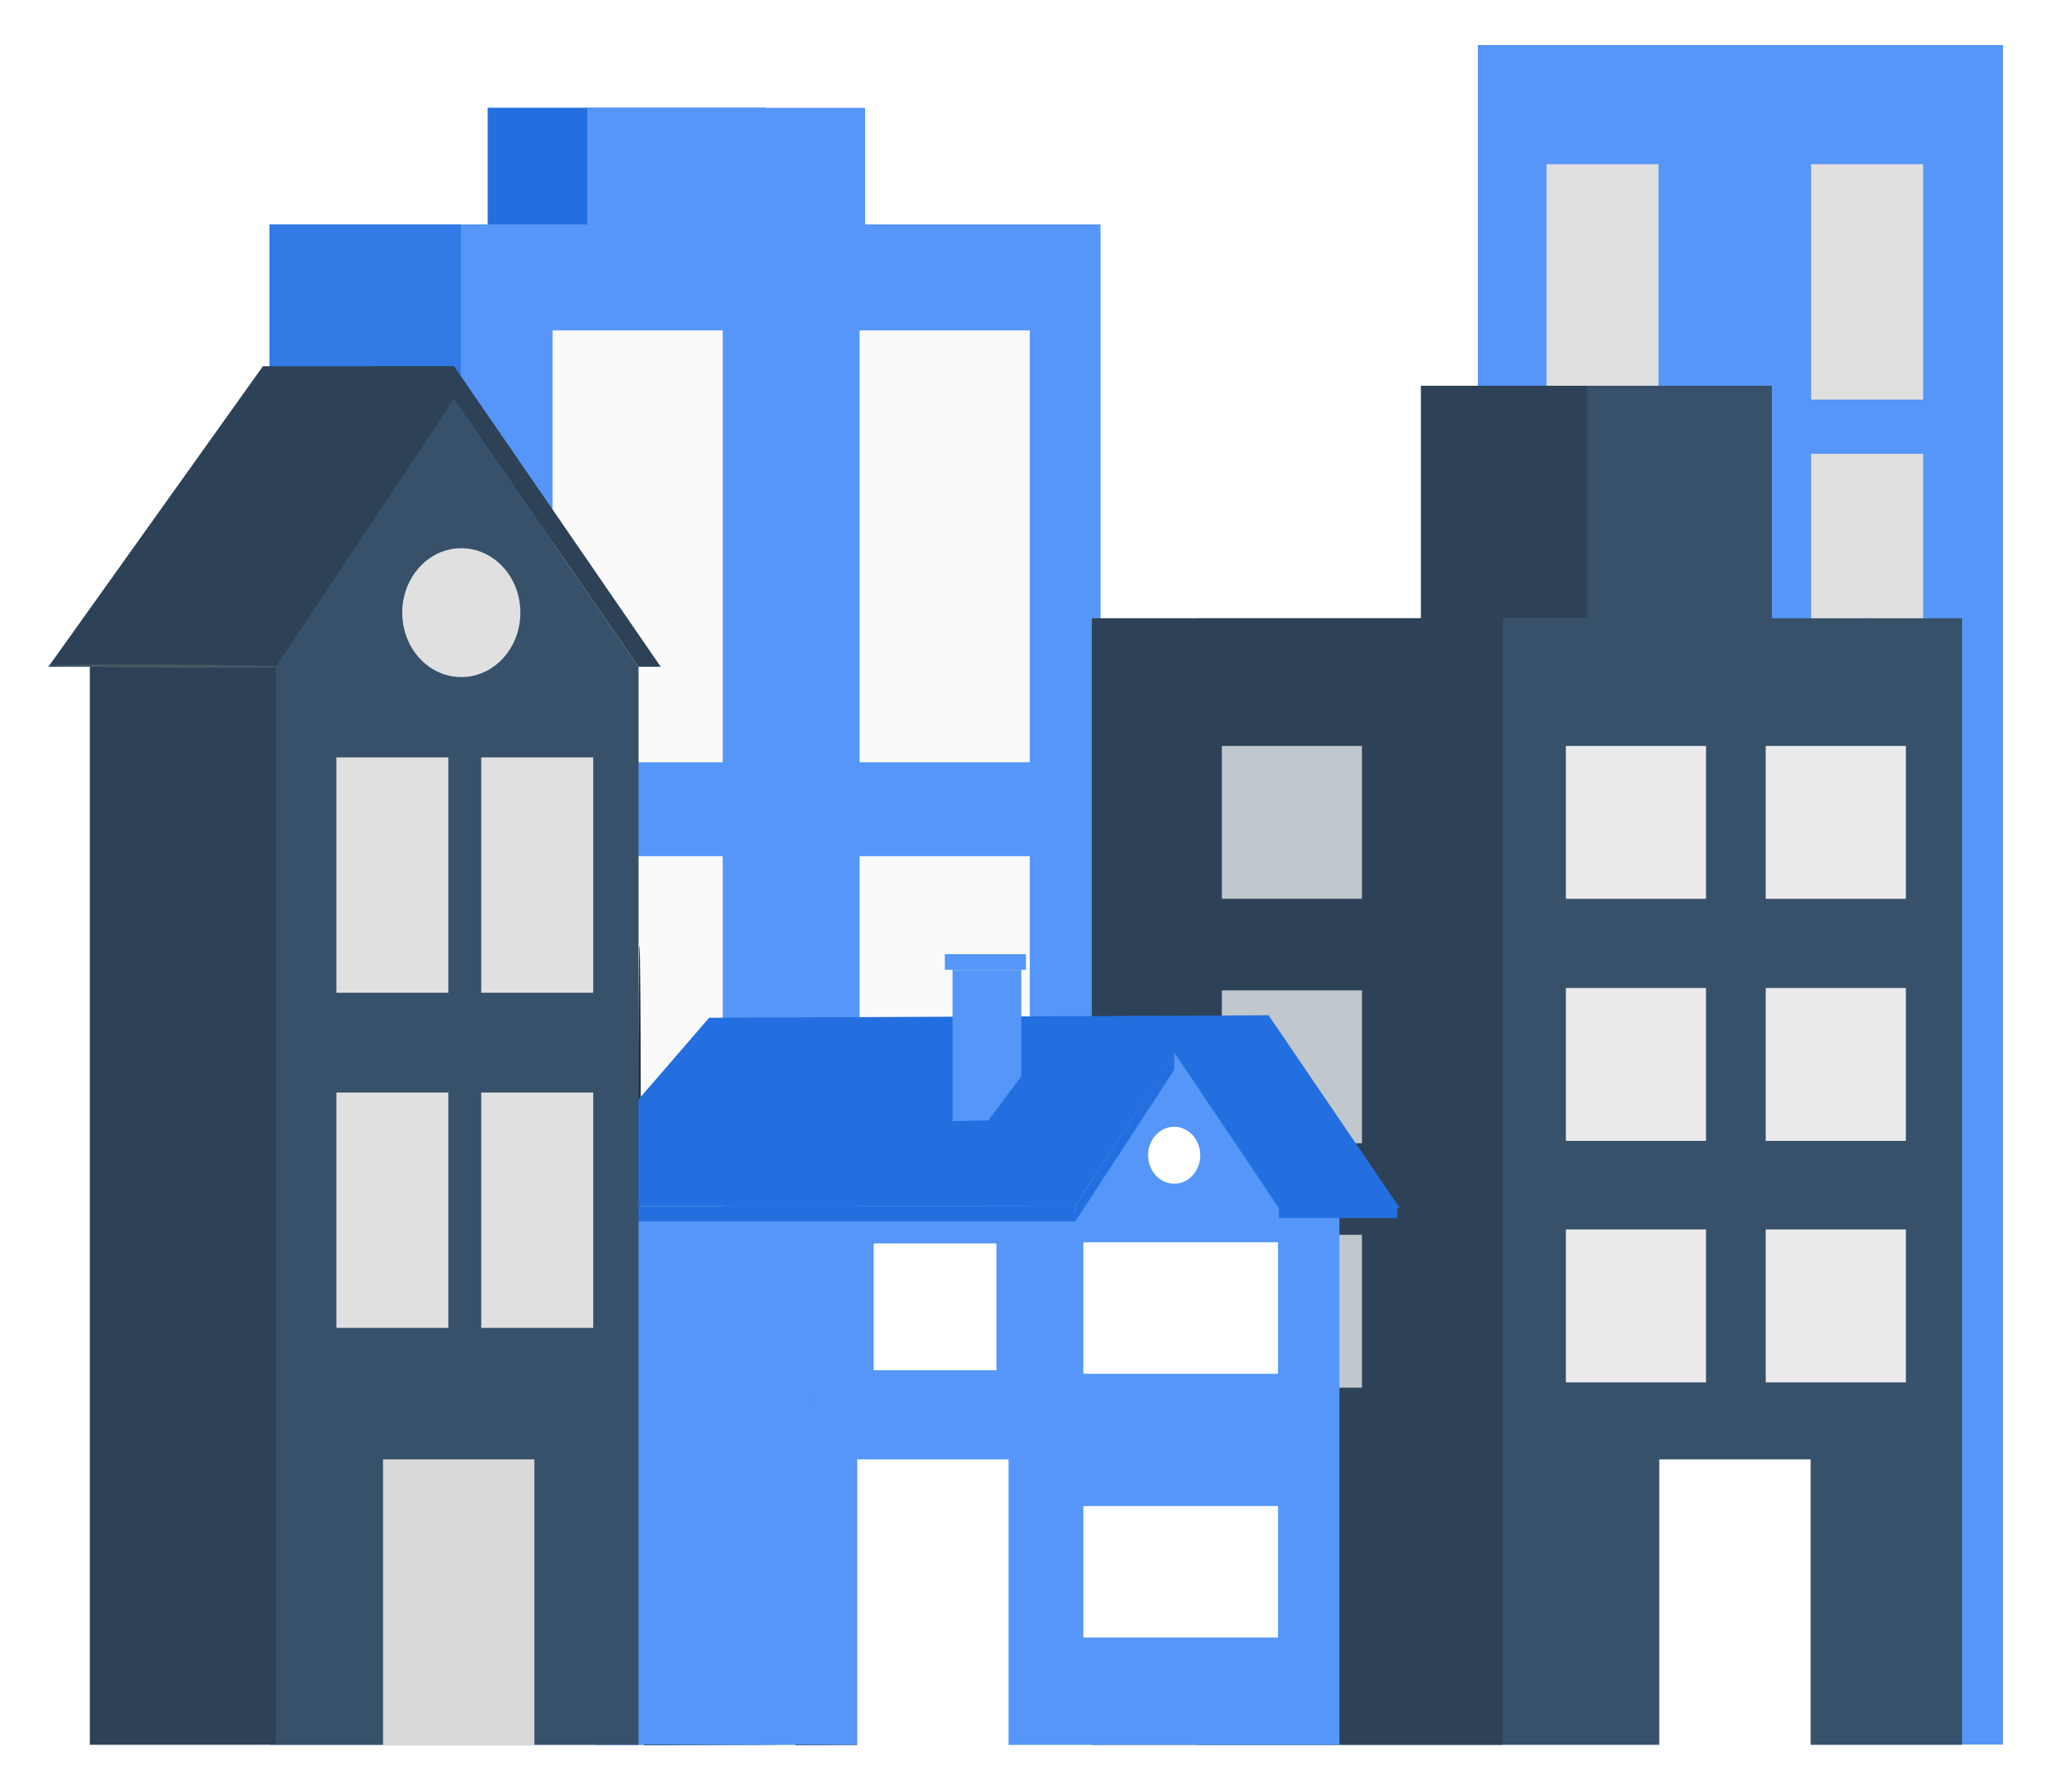 <svg width="409" height="358" viewBox="0 0 409 358" fill="none" xmlns="http://www.w3.org/2000/svg">
<g clip-path="url(#clip0_722_534)" filter="url(#filter0_d_722_534)">
<path d="M148.89 17.543H93.421V41.979H148.89V17.543Z" fill="#236FE0"/>
<g opacity="0.7">
<path d="M148.89 17.543H93.421V41.979H148.89V17.543Z" fill="#236FE0"/>
</g>
<path d="M168.756 17.543H113.287V41.979H168.756V17.543Z" fill="#5596F8"/>
<path d="M150.763 40.824H49.82V344.505H150.763V40.824Z" fill="#5596F8"/>
<g opacity="0.7">
<path d="M88.031 40.824H49.82V344.505H88.031V40.824Z" fill="#236FE0"/>
</g>
<path d="M215.792 40.824H114.849V344.505H215.792V40.824Z" fill="#5596F8"/>
<path d="M140.336 61.996H106.346V148.255H140.336V61.996Z" fill="#FAFAFA"/>
<path d="M201.657 61.996H167.667V148.255H201.657V61.996Z" fill="#FAFAFA"/>
<path d="M140.336 167.02H106.346V253.278H140.336V167.02Z" fill="#FAFAFA"/>
<path d="M123.706 252.619C123.565 252.619 123.444 237.46 123.444 218.762C123.444 200.064 123.565 184.905 123.706 184.905C123.847 184.905 123.968 200.064 123.968 218.762C123.968 237.46 123.877 252.619 123.706 252.619Z" fill="#263238"/>
<path d="M201.657 167.02H167.667V253.278H201.657V167.02Z" fill="#FAFAFA"/>
<path d="M154.934 344.505C154.925 344.392 154.925 344.278 154.934 344.164C154.934 343.911 154.934 343.582 154.934 343.164C154.934 342.274 154.934 340.965 154.934 339.339C154.934 336.041 154.934 331.149 154.863 325.048C154.863 312.857 154.793 295.698 154.742 275.692L154.994 275.966H124.772C124.701 275.966 125.265 275.439 125.023 275.692V295.203C125.023 301.502 125.023 307.592 125.023 313.407C125.023 325.037 125.023 335.579 125.023 344.549L124.832 344.34L146.864 344.461H152.909H154.491H155.045C154.873 344.471 154.702 344.471 154.531 344.461H152.979L146.995 344.516L124.832 344.637H124.641V344.417C124.641 335.447 124.641 324.905 124.641 313.275C124.641 307.46 124.641 301.37 124.641 295.071C124.641 291.928 124.641 288.729 124.641 285.475V275.582C124.409 275.835 124.953 275.219 124.913 275.285H155.347V275.56C155.347 295.632 155.256 312.857 155.226 325.092C155.226 331.16 155.226 335.975 155.166 339.317C155.166 340.943 155.166 342.208 155.166 343.087C155.166 343.494 155.166 343.813 155.166 344.054C155.101 344.212 155.023 344.363 154.934 344.505Z" fill="#263238"/>
<path d="M185.126 344.505C185.126 344.505 185.126 344.384 185.126 344.165C185.126 343.945 185.126 343.582 185.126 343.164C185.126 342.274 185.126 340.966 185.126 339.339C185.126 336.041 185.126 331.149 185.056 325.049C185.056 312.858 184.985 295.698 184.935 275.692L185.186 275.967H154.964L155.226 275.692V285.585C155.226 288.839 155.226 292.038 155.226 295.182C155.226 301.48 155.226 307.57 155.226 313.385C155.226 325.016 155.226 335.557 155.226 344.527L155.034 344.319L177.057 344.439H183.101H184.683H185.237C185.066 344.449 184.894 344.449 184.723 344.439H183.182L177.188 344.494L155.024 344.615H154.833V344.395C154.833 335.426 154.833 324.884 154.772 313.254C154.772 307.438 154.772 301.349 154.772 295.05V275.714L155.034 275.417H185.479V275.692C185.428 295.764 185.388 312.99 185.358 325.224C185.358 331.292 185.307 336.107 185.287 339.449C185.287 341.076 185.287 342.34 185.287 343.219V344.187C185.246 344.3 185.192 344.407 185.126 344.505Z" fill="#263238"/>
<path d="M158.894 308.955C158.894 308.955 159.287 308.515 160.023 308.845C160.237 308.95 160.421 309.117 160.555 309.328C160.688 309.54 160.765 309.787 160.778 310.043C160.794 310.362 160.716 310.679 160.557 310.947C160.398 311.216 160.165 311.423 159.892 311.538C159.608 311.635 159.304 311.627 159.025 311.515C158.747 311.404 158.509 311.196 158.35 310.923C158.249 310.741 158.192 310.534 158.183 310.321C158.175 310.109 158.216 309.897 158.302 309.707C158.388 309.516 158.518 309.352 158.677 309.23C158.837 309.108 159.023 309.033 159.217 309.01C159.428 309.01 159.529 309.076 159.529 309.109C159.529 309.142 159.065 309.109 158.753 309.702C158.667 309.838 158.621 309.999 158.621 310.164C158.621 310.329 158.667 310.49 158.753 310.626C158.865 310.795 159.022 310.921 159.202 310.988C159.383 311.055 159.578 311.059 159.761 310.999C159.93 310.92 160.075 310.788 160.177 310.62C160.279 310.452 160.334 310.256 160.335 310.054C160.333 309.882 160.291 309.714 160.211 309.565C160.132 309.417 160.018 309.294 159.882 309.208C159.338 308.867 158.914 309.043 158.894 308.955Z" fill="#263238"/>
<path d="M148.235 308.955C148.175 308.955 148.628 308.515 149.353 308.845C149.571 308.945 149.757 309.111 149.891 309.324C150.025 309.536 150.101 309.786 150.109 310.043C150.126 310.363 150.049 310.68 149.89 310.949C149.73 311.218 149.496 311.424 149.222 311.538C148.941 311.634 148.638 311.625 148.361 311.514C148.084 311.403 147.848 311.195 147.691 310.923C147.561 310.7 147.499 310.438 147.515 310.175C147.532 309.912 147.625 309.661 147.782 309.461C147.877 309.333 147.995 309.228 148.128 309.15C148.261 309.073 148.407 309.025 148.557 309.01C148.769 309.01 148.87 309.076 148.86 309.109C148.85 309.142 148.406 309.109 148.084 309.702C147.995 309.837 147.948 309.998 147.948 310.164C147.948 310.33 147.995 310.491 148.084 310.626C148.192 310.799 148.349 310.928 148.53 310.996C148.712 311.063 148.909 311.065 149.091 310.999C149.263 310.923 149.409 310.791 149.511 310.623C149.614 310.454 149.667 310.256 149.666 310.054C149.668 309.883 149.628 309.714 149.55 309.565C149.472 309.416 149.359 309.292 149.222 309.208C148.678 308.867 148.255 309.043 148.235 308.955Z" fill="#263238"/>
<path d="M364.708 5H291.136V344.483H364.708V5Z" fill="#5596F8"/>
<path d="M327.214 28.798H304.849V75.814H327.214V28.798Z" fill="#E0E0E0"/>
<path d="M396 5H342.396V344.483H396V5Z" fill="#5596F8"/>
<path d="M380.062 28.798H357.697V75.814H380.062V28.798Z" fill="#E0E0E0"/>
<path d="M380.062 86.642H357.697V133.658H380.062V86.642Z" fill="#E0E0E0"/>
<path d="M380.171 119.796C380.171 119.95 375.134 120.082 368.898 120.082C362.662 120.082 357.625 119.95 357.625 119.796C357.625 119.642 362.662 119.51 368.898 119.51C375.134 119.51 380.171 119.642 380.171 119.796Z" fill="#5596F8"/>
<path d="M316.666 73.055H279.765V131.25H316.666V73.055Z" fill="#2D4257"/>
<path d="M349.859 73.055H312.957V131.25H349.859V73.055Z" fill="#38516B"/>
<path d="M387.84 119.498H234.833V344.527H387.84V119.498Z" fill="#38516B"/>
<path d="M296.114 119.498H214.05V344.527H296.114V119.498Z" fill="#2D4257"/>
<path d="M376.617 241.593H348.631V272.13H376.617V241.593Z" fill="#EBEBEB"/>
<path d="M336.703 241.593H308.717V272.13H336.703V241.593Z" fill="#EBEBEB"/>
<path d="M376.617 193.358H348.631V223.895H376.617V193.358Z" fill="#EBEBEB"/>
<path d="M336.703 193.358H308.717V223.895H336.703V193.358Z" fill="#EBEBEB"/>
<path d="M376.617 145.001H348.631V175.538H376.617V145.001Z" fill="#EBEBEB"/>
<path d="M336.703 145.001H308.717V175.539H336.703V145.001Z" fill="#EBEBEB"/>
<g opacity="0.7">
<path d="M267.996 145.001H240.01V175.538H267.996V145.001Z" fill="white"/>
</g>
<g opacity="0.7">
<path d="M267.996 193.83H240.01V224.368H267.996V193.83Z" fill="white"/>
</g>
<g opacity="0.7">
<path d="M267.996 242.659H240.01V273.197H267.996V242.659Z" fill="white"/>
</g>
<path d="M157.989 237.306H115.164V344.527H157.989V237.306Z" fill="#5596F8"/>
<path d="M105.149 236.866H210.807L230.543 206.285L251.235 237.734L275.554 237.317L249.341 198.799L137.618 199.304L105.149 236.866Z" fill="#236FE0"/>
<path d="M157.99 237.317V344.527H263.497V237.317H251.398L230.544 206.285L210.738 236.844L157.99 237.317Z" fill="#5596F8"/>
<path d="M251.237 244.143H212.36V270.415H251.237V244.143Z" fill="white"/>
<path d="M195.001 244.385H170.48V269.712H195.001V244.385Z" fill="white"/>
<path d="M235.701 226.752C235.703 227.877 235.4 228.976 234.829 229.912C234.257 230.849 233.445 231.579 232.493 232.01C231.542 232.442 230.494 232.556 229.483 232.338C228.472 232.12 227.543 231.58 226.814 230.786C226.084 229.991 225.587 228.979 225.385 227.876C225.184 226.773 225.286 225.63 225.68 224.591C226.074 223.552 226.742 222.663 227.598 222.039C228.455 221.414 229.462 221.08 230.493 221.08C231.873 221.08 233.196 221.677 234.172 222.741C235.149 223.804 235.699 225.247 235.701 226.752Z" fill="white"/>
<path d="M193.398 219.794L199.966 210.967V189.73H186.225V219.959L193.398 219.794Z" fill="#5596F8"/>
<path d="M200.895 186.597H184.695V189.719H200.895V186.597Z" fill="#5596F8"/>
<path d="M105.149 236.865V239.976H210.737V236.843L105.149 236.865Z" fill="#236FE0"/>
<path d="M210.737 239.977L230.483 209.726L230.543 206.285L210.808 236.866L210.737 239.977Z" fill="#236FE0"/>
<path d="M275.049 237.306H251.395V239.306H275.049V237.306Z" fill="#236FE0"/>
<path d="M251.237 296.83H212.36V323.102H251.237V296.83Z" fill="white"/>
<path d="M86.681 69.164H70.794L13.935 129.194V344.527H51.079L86.681 69.164Z" fill="#2D4257"/>
<path d="M123.521 344.407V129.195L86.589 75.727L51.078 129.195V344.528H123.521" fill="#38516B"/>
<path d="M85.541 214.233H63.176V261.248H85.541V214.233Z" fill="#E0E0E0"/>
<path d="M114.475 214.233H92.11V261.248H114.475V214.233Z" fill="#E0E0E0"/>
<path d="M85.541 147.288H63.176V194.303H85.541V147.288Z" fill="#E0E0E0"/>
<path d="M114.475 147.288H92.11V194.303H114.475V147.288Z" fill="#E0E0E0"/>
<path d="M97.031 126.823C101.304 121.456 100.782 113.326 95.864 108.663C90.946 104 83.495 104.57 79.221 109.936C74.948 115.302 75.47 123.433 80.388 128.096C85.306 132.759 92.757 132.189 97.031 126.823Z" fill="#E0E0E0"/>
<path d="M51.079 129.194H45.397L86.681 69.164L127.955 129.194H123.522L86.59 75.726L51.079 129.194Z" fill="#2D4257"/>
<path d="M33.459 129.194H5.664L48.5 69.164H86.681L33.459 129.194Z" fill="#2D4257"/>
<path d="M53.133 129.217C53.133 129.371 42.565 129.437 29.519 129.36C16.473 129.283 5.905 129.074 5.905 128.92C5.905 128.766 16.483 128.689 29.519 128.766C42.555 128.843 53.133 129.03 53.133 129.217Z" fill="#455A64"/>
<path d="M72.496 287.509H102.719V344.67H72.496V287.509Z" fill="#D9D9D9"/>
<path d="M167.195 287.509H197.417V344.67H167.195V287.509Z" fill="white"/>
<path d="M327.375 287.509H357.598V344.67H327.375V287.509Z" fill="white"/>
</g>
<defs>
<filter id="filter0_d_722_534" x="0" y="0" width="409" height="358" filterUnits="userSpaceOnUse" color-interpolation-filters="sRGB">
<feFlood flood-opacity="0" result="BackgroundImageFix"/>
<feColorMatrix in="SourceAlpha" type="matrix" values="0 0 0 0 0 0 0 0 0 0 0 0 0 0 0 0 0 0 127 0" result="hardAlpha"/>
<feOffset dx="4" dy="4"/>
<feGaussianBlur stdDeviation="4.5"/>
<feComposite in2="hardAlpha" operator="out"/>
<feColorMatrix type="matrix" values="0 0 0 0 0 0 0 0 0 0 0 0 0 0 0 0 0 0 0.1 0"/>
<feBlend mode="normal" in2="BackgroundImageFix" result="effect1_dropShadow_722_534"/>
<feBlend mode="normal" in="SourceGraphic" in2="effect1_dropShadow_722_534" result="shape"/>
</filter>
<clipPath id="clip0_722_534">
<rect width="391" height="340" fill="white" transform="translate(5 5)"/>
</clipPath>
</defs>
</svg>
